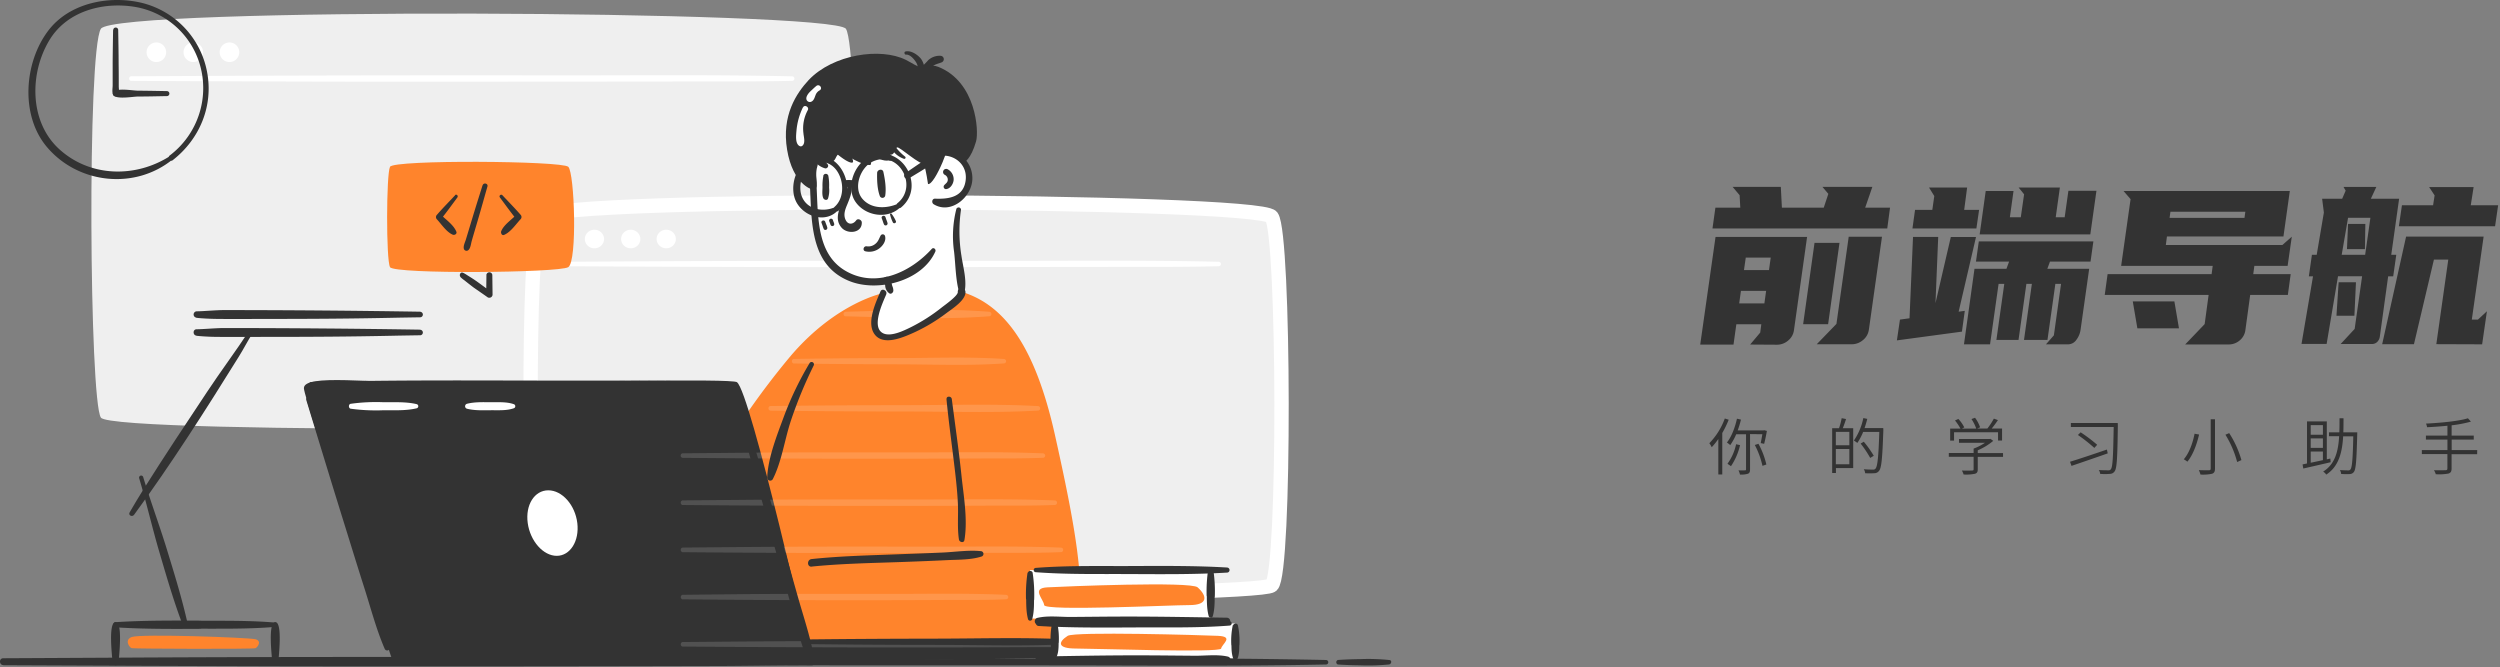 <svg width="1045" height="279" fill="none" xmlns="http://www.w3.org/2000/svg"><rect width="100%" height="100%" fill="#808080" stroke="none"/><g clip-path="url(#clip0)"><path d="M353.58 174.56c-5.8 5.18-306.61 7.24-311.41 0-4.8-7.24-5.77-153.33 0-162.53 5.77-9.2 306-7.7 311.41 0 5.41 7.7 5.8 157.36 0 162.53z" fill="#EFEFEF"/><path d="M54.7 33.81c32.94.173 65.877.283 98.81.33 44.633 0 89.27-.027 133.91-.08 14.57 0 29.15.06 43.71-.27a.942.942 0 00.94-.94.941.941 0 00-.94-.94c-32.92-.74-65.89-.35-98.81-.39-44.667-.06-89.303-.01-133.91.15l-43.72.22a1 1 0 000 1.92h.01zM65.36 25.93a4.09 4.09 0 100-8.18 4.09 4.09 0 000 8.18zM80.81 25.93a4.09 4.09 0 100-8.18 4.09 4.09 0 000 8.18zM95.92 25.93a4.09 4.09 0 100-8.18 4.09 4.09 0 000 8.18z" fill="#fff"/><path d="M531.55 244.69c-5.69 4.91-301.14 6.86-305.85 0-4.71-6.86-5.67-145.36 0-154.07 5.67-8.71 300.53-7.3 305.85 0 5.32 7.3 5.7 149.17 0 154.07z" fill="#EFEFEF" stroke="#fff" stroke-width="6" stroke-miterlimit="10"/><path d="M238.03 111.31c32.333.167 64.667.28 97 .34 43.833 0 87.66-.03 131.48-.09 14.34 0 28.69.06 43-.27a.94.94 0 00.81-1.05.926.926 0 00-.86-.82c-32.31-.75-64.68-.35-97-.4-43.827-.06-87.657-.01-131.49.15l-43 .23a1.004 1.004 0 00-.679.973 1 1 0 00.729.937h.01zM248.48 103.79c2.22 0 4.02-1.737 4.02-3.88s-1.8-3.88-4.02-3.88c-2.22 0-4.02 1.737-4.02 3.88s1.8 3.88 4.02 3.88zM263.65 103.79c2.22 0 4.02-1.737 4.02-3.88s-1.8-3.88-4.02-3.88c-2.22 0-4.02 1.737-4.02 3.88s1.8 3.88 4.02 3.88zM278.49 103.79c2.22 0 4.02-1.737 4.02-3.88s-1.8-3.88-4.02-3.88c-2.22 0-4.02 1.737-4.02 3.88s1.8 3.88 4.02 3.88z" fill="#fff"/><path d="M338.95 66.98s1.43 20.94 1.56 22.53c.13 1.59.9 20.21 11.12 24.18a49.193 49.193 0 0019 3.38l1.61 4.5a8.889 8.889 0 00-4.81 5.47c-1.14 4-6.19 15.66 2.33 14.11 8.52-1.55 23.32-10.32 23.32-10.32l8.88-6.2s-.25-8.34-.77-12-1.61-16.75-1.59-17.2c.02-.45 1.21-11.59 1.21-11.59s4.75-6.44 4.3-9.56c-.45-3.12-2.84-6.91-3.1-8.69-.26-1.78-32.32-16.57-33.3-16.9-.98-.33-29.49 5.17-29.49 5.17l-.27 13.12z" fill="#fff"/><path d="M386.43 69.59c-2.61-5.36-5.31-7.63-5.9-11-.59-3.37 13.82-.56 15.86-.46 2.04.1-5.58 19.38-8.48 18.8 0 0-.88-6.02-1.48-7.34z" fill="#333"/><path d="M339.22 79.08s-7.82-2.09-10.21-16.49c-2.39-14.4 4-23.72 9-29.12 10.18-10.79 30.14-13.73 40.69-8.42 3 1.53 4.3 2.67 6.24 3 2.4.42 3.79-1.48 7.3-.09 15.8 6.28 17 26.86 15.76 31.14-2.17 7.59-5 8.78-5 8.78s-.58-4.77-8.71-4.18c-2.87.2-1.9.86-4.2 1.16-2.3.3 0 2.43-3.33 3.63-2.16.79-10.68-7.22-11.75-6.88-1.07.34-1.14 5-4.39 2.08-1.65-1.46 4.15 3.46 0 3.46-2.49 0-4.84-1.87-6-1.63-.84.17-.09 3.41-.93 3.46-2.54.14-6.92-2.33-7.86-2.87-3.62-2.11-3.28-2.85-4.27-2.42-3 1.27-1.54 4.11-4.85 3.88-8.57-.58-3.8-1.88-5.07 2-1.55 4.94 1.7 10.13-2.42 9.51z" fill="#333"/><path d="M349.45 59.64a3 3 0 013.62 1.1c1.84 2.71 4.68 7.29 3 7.25-2.41 0-8.36-5.43-9.27-6.35-.53-.51 1.12-1.37 2.65-2z" fill="#333"/><path d="M336.03 268.26l-25.24-93.36a321.287 321.287 0 0119.94-26.39c19.14-22.25 38.54-26 38.54-26s-8.23 17.91.57 18.63c13.53 1.11 32.2-19.14 32.2-19.14 18 5.53 30.75 23 39 60.14 5.91 26.59 11.57 53.68 10.4 70.78-.74 10.88-9.9 15.3-20.82 15.33h-94.59" fill="#FF842C"/><path d="M127.03 162.27c0 4.56 37.16 114.24 37.16 114.24l175.07.09s-25.59-113.09-31.23-116.85c-2.43-1.61-72.41 0-124.73.29-27.81.17-56.27-3.91-56.27 2.23z" fill="#333"/><path d="M331.67 267.85l109.21.55v6.71l-104.83 1.43-4.38-8.69z" fill="#333"/><g opacity=".39" fill="#fff"><path opacity=".39" d="M353.33 132.2c19.87.47 40.29 1.52 60.13 0a.943.943 0 00.665-.275.943.943 0 000-1.33.943.943 0 00-.665-.275c-19.83-1.53-40.25-.49-60.13 0a1.004 1.004 0 00-.714.851 1.001 1.001 0 00.714 1.069v-.04zM331.7 151.92c14.68.24 29.35.33 44 .36 14.65.03 29.46.66 44-.38a.942.942 0 00.84-1 .996.996 0 00-.84-.84c-14.58-1-29.44-.4-44-.38-14.56.02-29.35.12-44 .36a1.004 1.004 0 00-.679.973 1 1 0 00.729.937l-.05-.03zM321.97 171.64c18.667.24 37.333.36 56 .36 18.61 0 37.43.66 56-.38a.94.94 0 00-.05-1.87c-18.59-1-37.42-.4-56-.38-18.58.02-37.34.12-56 .36a.997.997 0 00-.65 1.25 1.004 1.004 0 00.65.66h.05zM285.25 191.37c42.06.387 84.12.47 126.18.25 8.21 0 16.43.06 24.62-.28a.942.942 0 00.84-1 1 1 0 00-.86-.83c-18-.75-36.2-.37-54.26-.4-24 0-47.95-.08-71.92.15l-24.62.23a1.001 1.001 0 00-.68 1.24 1.002 1.002 0 00.7.64zM285.25 211.09c43.333.393 86.667.477 130 .25 8.54 0 17.11.07 25.65-.27a.943.943 0 00.665-.275.943.943 0 000-1.33.943.943 0 00-.665-.275c-18.69-.75-37.49-.37-56.2-.39-24.59 0-49.2-.09-73.79.14l-25.65.23a1.003 1.003 0 00-.72.96 1 1 0 00.72.96h-.01zM285.25 230.81c44.2.4 88.4.483 132.6.25 8.54 0 17.09.07 25.62-.27a.943.943 0 00.665-.275.943.943 0 000-1.33.943.943 0 00-.665-.275c-18.77-.74-37.64-.35-56.42-.39-25.39-.05-50.79-.08-76.18.14l-25.61.23a1.003 1.003 0 00-.72.96 1 1 0 00.72.96h-.01zM285.25 250.51c37.54.4 75.07.487 112.59.26 7.59 0 15.19.07 22.77-.28a.942.942 0 00.84-1 1.003 1.003 0 00-.84-.84c-16.29-.75-32.7-.38-49-.4-21.19 0-42.4-.09-63.59.14l-22.76.24a1.002 1.002 0 000 1.91l-.01-.03zM285.25 270.25c49.3.4 98.587.483 147.86.25 9.18 0 18.38.06 27.55-.27a.942.942 0 00.84-1 1.003 1.003 0 00-.84-.84c-20.85-.74-41.79-.36-62.64-.4-28.41-.05-56.82-.08-85.22.15l-27.55.23a1.002 1.002 0 000 1.91v-.03z"/></g><path d="M731.56 144.02l4.21-5 .46-3.48h-10.44l-1.19 8.51h-13.91l6.4-45h38.27l-5.49 39a6.679 6.679 0 01-2.43 4.3 7.08 7.08 0 01-4.71 1.74l-11.17-.07zm-4.12-57.21l-.28-5.22-2.93-3.48h20.15l.45 8.7h17.49l1.92-5.77-2.47-2.93h20.87l-3 8.7h10.39l-1.16 8.7h-73.06l1.22-8.7h10.41zm-.46 40h10.53l.73-5.22h-10.53l-.73 5.22zm2-13.91h10.45l.73-5.22h-10.43l-.75 5.22zm39.93-11.39l-4.76 34h-10.44l4.76-34h10.44zm-9.52 42.39l8.24-8.51 5.13-36.44h13.91l-5.49 38.91a6.677 6.677 0 01-2.47 4.3 7.17 7.17 0 01-4.67 1.74h-14.65zM818.71 130.29l2.57-.36-1.19 8.69-27.19 3.66 1.28-8.69 4-.55 1.46-34h10.53l-1.14 27.68 6.41-27.65h10.53l-7.26 31.22zm-11-42.57l.82-5.77-2.2-3.57h15.93l-1.23 9.34h6.23l-1.13 7.79H799.4l1.09-7.78 7.22-.01zm47.51 56.21l3.3-3.75 3-21.52h-2.38l-3.3 23.44h-9.81l3.29-23.44h-2.29l-3.29 23.44h-9.25l3.3-23.44h-2.38l-3.57 25.27h-10.9l4.4-31.58h13.36l1.1-3h-13.85l1.19-8.43h47.89l-1.19 8.43h-16.95l-1.1 3h17.49l-3.57 25.26a9.004 9.004 0 01-1.83 4.49 4.208 4.208 0 01-3.3 1.83h-9.36zm-15.1-53.1h4.57l1.38-9.61-2.29-2.84h17.25l-1.74 12.45h3.74l1.56-11.07h11.72l-2.56 18.21H827.5l2.53-18.12h11.62l-1.53 10.98zM890.58 83.24l-2.93-3.39h69.49l-2.66 19h-48.7l-.46 3.57h48.71l3.94-3.48-1.74 12.18h-13.91l-.46 3.48h15.65l-1.19 8.69h-15.74l-2 14.65a6.709 6.709 0 01-2.38 4.35 7.003 7.003 0 01-4.67 1.69h-18.12l8.14-8.51 1.65-12.18h-43.42l1.19-8.69h43.48l.46-3.48h-38.27l3.94-27.88zm20.23 54h-17.39l-1.92-11.26h17.39l1.92 11.26zm-3.57-48.73l-.36 2.57h31.31l.36-2.57h-31.31zM966.84 115.51h-1.74l1.28-9h2l3-17.67-.73-5.77h8.38l1.46-3.38-.91-1.56h13.73l-2.29 4.94h11.81l-3.29 23.44h2.1l-1.28 9h-2.11l-3.48 25.18a3.81 3.81 0 01-1.19 2.33c-.58.51-1.328.788-2.1.78h-13.09l5.86-6.32 3.11-22h-10.07l-4.76 28.29h-10.5l4.81-28.26zm10.71 2.47h7.24l-.65 14h-7.5l.91-14zm1.28-11.47h9.8l2.2-15.47h-9.34l-2.66 15.47zm2.66-12.91h7.23l-.18 10.53h-7.51l.46-10.53zm36.89 50.26l5-35.34h-6l-8.35 35.37h-13.28l10-45h32.41l-4.94 34.7h2.56l3.75-3.48-2 13.82-19.15-.07zm-1.35-58.06l.64-4.12-2.29-3.48h18.59l-1.19 7.6h11.44l-1.28 8.79h-40.21l1.28-8.79h13.02zM722.59 175.45a40.383 40.383 0 01-2.68 5.54v17.33h-1.65v-14.81a31.379 31.379 0 01-2.76 3.43 9.107 9.107 0 00-1-1.67 29.054 29.054 0 006.47-10.34l1.62.52zm8.93 6v14.75c0 1-.21 1.52-.85 1.81a9.537 9.537 0 01-3.36.36 7.369 7.369 0 00-.62-1.76c1.24.05 2.38 0 2.71 0 .33 0 .44-.11.44-.44v-14.66h-4.1a24.437 24.437 0 01-2.5 4.54 16.256 16.256 0 00-1.39-1.09c1.93-2.42 3.35-6.13 4.2-9.95l1.68.39a44.037 44.037 0 01-1.37 4.51h10.78l.28-.08 1.14.29c-.31 1.85-.78 4-1.14 5.39l-1.44-.29c.2-1 .46-2.37.69-3.71l-5.15-.06zm-4.18 4.62a26.167 26.167 0 01-3.79 8.79l-1.47-1a21.532 21.532 0 003.61-8.17l1.65.38zm7.69-.56a33.21 33.21 0 013.31 8.66l-1.63.55a35.117 35.117 0 00-3.2-8.72l1.52-.49zM771.65 175.16c-.41 1.27-.9 2.71-1.36 3.82h4.35v16.66h-7.22v2.06h-1.57v-18.72h2.86a27.33 27.33 0 001.11-4.18l1.83.36zm1.38 5.35h-5.65v5.62h5.65v-5.62zm0 13.56v-6.4h-5.65v6.4h5.65zm14.21-14.26c-.41 11.84-.77 15.78-1.8 17a2.414 2.414 0 01-2 1c-1.266.07-2.534.07-3.8 0a3.999 3.999 0 00-.56-1.68c1.67.16 3.22.16 3.79.16a1.176 1.176 0 001.08-.39c.85-.9 1.26-4.87 1.6-15.34h-6.76a24.214 24.214 0 01-2.42 4.59 16.066 16.066 0 00-1.44-1 25.615 25.615 0 003.94-9.41l1.65.36c-.33 1.29-.69 2.58-1.13 3.82h7.81l.04.89zm-5.49 11.6a46.398 46.398 0 00-4-6l1.32-.77a43.896 43.896 0 014.16 5.87l-1.48.9zM837.27 190.97H826.7v5.21c0 1.11-.31 1.6-1.19 1.86-1.554.3-3.14.401-4.72.3a8.514 8.514 0 00-.72-1.67c1.413.067 2.823.067 4.23 0 .54 0 .67-.15.67-.51v-5.21H814.6v-1.6h10.37v-1.84a21.845 21.845 0 004.74-2.42h-10.85v-1.58h12.81l.36-.08 1.14.85a25.727 25.727 0 01-6.47 3.95v1.16h10.57v1.58zm-20.48-6.81h-1.62v-5h4.3a19.492 19.492 0 00-2.29-3.4l1.42-.64a15.007 15.007 0 012.47 3.53l-1 .51h6a17.61 17.61 0 00-2-4l1.49-.54a14.362 14.362 0 012.12 4l-1.27.51h4.31a28.47 28.47 0 002.71-4.15l1.7.62a42.683 42.683 0 01-2.6 3.53h4.33v5h-1.68v-3.43h-18.39v3.46zM881.03 189.51c-5.34 1.88-11.19 3.89-15.14 5.23l-.62-1.73c3.72-1.13 9.83-3.17 15.42-5.1l.34 1.6zm4.23-11.71c-.18 13.56-.39 17.89-1.32 19.18a2.423 2.423 0 01-2.06 1.11c-1.331.1-2.669.1-4 0a3.616 3.616 0 00-.57-1.62c1.78.12 3.35.12 4 .12a1.104 1.104 0 001-.41c.82-.9 1-5.54 1.21-17.69h-17.9v-1.68h19.6l.04.99zm-15.55 2.91a63.757 63.757 0 016.91 5.21l-1.19 1.32a64.075 64.075 0 00-6.86-5.42l1.14-1.11zM919.22 181.63c-.88 3.77-2.45 8.44-4.9 11.35a9.96 9.96 0 00-1.5-1c2.38-2.73 3.84-7.2 4.51-10.68l1.89.33zm6.65-6.37v20.58c0 1.34-.39 1.89-1.24 2.2a18.964 18.964 0 01-4.82.33 11.237 11.237 0 00-.7-1.86c1.94.08 3.72.05 4.23.05.51 0 .73-.17.73-.72v-20.58h1.8zm5.93 5.78a41.406 41.406 0 015.11 11.27l-1.78.82a42.167 42.167 0 00-4.9-11.42l1.57-.67zM974.21 193.21c-4 .93-8.38 1.94-11.43 2.63l-.31-1.72 1.86-.39v-17.59h8.28V192l1.47-.33.13 1.54zm-8.33-15.5v4h5.1v-4h-5.1zm5.1 5.55h-5.1v3.94h5.1v-3.94zm-5.1 10.16c1.57-.31 3.3-.7 5.1-1.08v-3.61h-5.1v4.69zm19.44-11.79c-.28 10.86-.54 14.5-1.39 15.63a2.2 2.2 0 01-1.81.9 27.72 27.72 0 01-3.53-.05 3.352 3.352 0 00-.51-1.62c1.49.1 2.88.13 3.4.13a1 1 0 001-.39c.67-.77 1-4.23 1.19-13.85h-4.23c-.39 6.71-1.81 12.61-7.07 16a4.305 4.305 0 00-1.29-1.26c5-3.07 6.32-8.54 6.68-14.78h-4.25v-1.62h4.33c.08-1.94.08-3.87.08-5.88h1.67c0 2 0 3.94-.08 5.88h5.83l-.02.91zM1035.44 189.86h-10.68v6c0 1.29-.41 1.8-1.31 2.09-1.75.308-3.52.402-5.29.28a7.398 7.398 0 00-.75-1.68c2.22.06 4.23 0 4.8 0 .57 0 .8-.2.8-.75v-6h-10.68v-1.68h10.7v-4.38h-9v-1.65h9v-4.13c-2.86.29-5.83.49-8.51.62a6.716 6.716 0 00-.44-1.52c6.09-.31 13.67-1 17.51-2.22l1.26 1.4a52.703 52.703 0 01-8.07 1.54v4.31h9.25v1.65h-9.23v4.38h10.68l-.04 1.74zM130.17 161.81c29.51.78 59.05.69 88.58.62 29.53-.07 59 .26 88.54-.78a.913.913 0 00.544-1.543.893.893 0 00-.544-.257c-29.51-1-59.06-.71-88.59-.78-29.53-.07-59-.17-88.54.61a1.065 1.065 0 00-.742.328 1.07 1.07 0 00-.293.757 1.065 1.065 0 00.328.742 1.07 1.07 0 00.757.293l-.04.01z" fill="#333"/><path d="M195.16 170.84c3.19.8 6.57.67 9.84.64 3.27-.03 6.71.24 9.76-.82a.912.912 0 00.53-.443.903.903 0 00-.53-1.277c-3.06-1.06-6.61-.78-9.8-.81-3.19-.03-6.62-.15-9.81.66a1.08 1.08 0 00-.69 1.35c.055.169.151.322.28.445.13.122.288.21.46.255h-.04zM146.58 170.84c4.589.623 9.223.837 13.85.64 4.56 0 9.32.24 13.78-.82a.897.897 0 00.628-.78.883.883 0 00-.038-.35.887.887 0 00-.59-.59c-4.46-1.06-9.25-.78-13.81-.81a77.038 77.038 0 00-13.82.66c-1 .18-.94 1.87 0 2.05z" fill="#fff"/><path d="M48.34 262.23c11.76.74 23.59.69 35.37.62 2.17 0 2.09-3.38-.08-3.37h-3.95c-2.15 0-2.06 3.34.08 3.33 11.77-.07 23.6.22 35.34-.77a.914.914 0 00.606-.335.917.917 0 00-.062-1.208.893.893 0 00-.544-.257c-11.76-1-23.6-.7-35.38-.77-2.15 0-2.06 3.32.08 3.33h4c2.17 0 2.09-3.36-.08-3.37-11.78-.06-23.59-.11-35.34.63a1.064 1.064 0 00-1.035 1.085 1.06 1.06 0 001.085 1.035l-.09.05z" fill="#333"/><path d="M78.47 260.86c-2.32-10.45-5.5-20.71-8.63-30.94-3.13-10.23-6.91-20.33-10-30.55a.883.883 0 00-1.12-.54.888.888 0 00-.57 1c3.06 10.22 5.46 20.73 8.48 31 3.02 10.27 6 20.58 9.81 30.58a1.088 1.088 0 001.43.48 1.058 1.058 0 00.57-1.09l.03.06zM306.2 163.85c5.08 18.933 10.197 37.85 15.35 56.75 2.55 9.28 5.21 18.54 7.82 27.81 2.68 9.51 4.8 19.48 8.61 28.61.52 1.25 2.86 1.19 2.61-.42-1.46-9.26-4.59-18.33-7.14-27.34-2.71-9.59-5.39-19.18-8.15-28.75-5.51-19.15-11.2-38.23-16.86-57.33a1.167 1.167 0 00-1.442-.74 1.168 1.168 0 00-.798 1.41zM175.75 137.8c-27.333-.44-54.667-.667-82-.68-3.53 0-8.93.51-11.56.51-1.72 0-1.65 2.67.06 2.67-1.11 0 1.53.22 2.25.27 2.14.15 4.29.24 6.44.25 7.47.07 15 0 22.44 0 16.82 0 33.64-.11 50.46-.47 4-.09 7.94-.14 11.91-.21a1.152 1.152 0 001.007-1.186 1.149 1.149 0 00-1.097-1.104l.09-.05zM175.75 130.29c-27.333-.44-54.667-.667-82-.68-3.53 0-8.93.52-11.56.52a1.331 1.331 0 00.06 2.66c-1.11 0 1.53.22 2.25.27 2.14.147 4.287.23 6.44.25 7.47.08 15 0 22.44 0 16.82 0 33.64-.11 50.46-.47 4-.09 7.94-.14 11.91-.21a1.152 1.152 0 001.007-1.186 1.147 1.147 0 00-1.097-1.104l.09-.05zM128.03 167.23c5.32 17.37 10.58 34.75 16 52.1 2.73 8.76 5.42 17.55 8.22 26.3 2.72 8.49 5 17.35 8.54 25.55a1.12 1.12 0 001.44.64 1.092 1.092 0 00.68-1.28c-1.81-8.74-5-17.32-7.59-25.84-2.69-8.79-5.48-17.54-8.23-26.3a4853.755 4853.755 0 00-16.61-51.9 1.27 1.27 0 00-2.43.73h-.02zM49.58 276.78c.12-2.23 1.88-16.79-1.29-16.72-3.17.07-1.37 14.51-1.25 16.78a1.269 1.269 0 001.3 1.24 1.27 1.27 0 001.24-1.3zM116.35 276.78c.11-2.23 1.87-16.79-1.3-16.72-3.17.07-1.36 14.51-1.24 16.78a1.282 1.282 0 00.393.889 1.272 1.272 0 002.147-.949z" fill="#333"/><path d="M1.42 278.07c40.28.193 80.56.347 120.84.46 58.5.073 116.99.03 175.47-.13 13.52 0 28.89-.38 41.56-.29 1.91 0 1.83-2.94-.07-3-36.27-.28-75.16-.39-112.26-.45-59.3-.09-118.6-.11-177.9.24l-47.71.25c-1.85 0-1.77 2.86.07 2.87v.05zM559.31 277.77c3.24.21 6.46.32 9.7.34a1.3 1.3 0 00-.06-2.6h-.29c-1.68 0-1.61 2.59.07 2.61 3.964.147 7.933.023 11.88-.37 1-.13 1.35-1.7.21-1.85a85.136 85.136 0 00-12.16-.39 1.313 1.313 0 00-1.166 1.337 1.312 1.312 0 001.236 1.273h.3a1.3 1.3 0 00-.06-2.6c-3.24 0-6.45.13-9.69.34a1.003 1.003 0 00-.72.96 1 1 0 00.72.96l.03-.01z" fill="#333"/><path d="M327.3 277.77h3.44a1.001 1.001 0 00.76-1.19 1 1 0 00-.76-.75l-11-.06-17.42-.08h-4a1.131 1.131 0 00.06 2.26c9.47.05 18.94.12 28.41.14 37.31.1 74.62 0 111.93.06 38.5 0 77.07.43 115.56-.39a.943.943 0 00.665-.275.943.943 0 000-1.33.943.943 0 00-.665-.275c-59-1.26-118.07-.39-177.06-.36-23.56 0-47.12 0-70.67.13h-8.19a1.131 1.131 0 00.06 2.26l10.93-.05 17.41-.08h4a1.001 1.001 0 00.76-1.19 1 1 0 00-.76-.75h-3.45a1.003 1.003 0 00-.65 1.26 1.004 1.004 0 00.7.66l-.06.01zM336.03 269.22c18.58.233 37.16.35 55.74.35 18.51 0 37.23.66 55.72-.37a.943.943 0 00.665-.275.943.943 0 000-1.33.943.943 0 00-.665-.275c-18.5-1-37.23-.4-55.74-.37-18.51.03-37.15.12-55.73.35a1.003 1.003 0 00-.65 1.26 1.004 1.004 0 00.7.66h-.04zM337.91 69.36c2.2 16.63-2.33 40.44 17.3 48.19 11.8 4.66 30.23 0 35.76-12.4.41-.93-.74-1.94-1.5-1.1-8.81 9.68-23 16.44-35.65 9.39-15.33-8.53-10.84-30.12-13.34-44.49-.25-1.44-2.76-1.06-2.57.41zM391.18 65.51c6.54-2 13.31 2.63 12.48 9.76-.83 7.13-7 8-12.8 7.77-1.31-.05-1.56 1.74-.57 2.34 7.23 4.44 16-3.07 16.16-10.55.2-8.52-8.06-14.07-15.95-11.6a1.19 1.19 0 00.68 2.28zM366.64 72.32c-.08 3 .06 6.75 1.12 9.59a1.18 1.18 0 002.25-.05c.51-3.12-.08-6.9-.76-10-.34-1.53-2.58-1-2.61.42v.04z" fill="#333"/><path d="M344.17 73.51a21.238 21.238 0 00-.37 4.64c0 1.51-.27 3.22.31 4.63.32.77 1.62 1.18 2 .21.468-1.475.621-3.032.45-4.57a21.006 21.006 0 00-.33-5 1.098 1.098 0 00-1.822-.432c-.122.121-.213.27-.268.432l.03.09zM354.23 77.56c-.16 5.43-7.11 12.41-2.39 17.67 2.49 2.77 8.51 2.25 8.39-2.23 0-1.06-1.61-1.89-2.34-.9-1.34 1.82-3.53 2-4.52-.4-.92-2.2 0-4.37.86-6.42 1.05-2.58 2-4.94 1.83-7.77a.92.92 0 00-1.83.05zM361.81 105.06a6.938 6.938 0 005.77-1.25c1.51-1.14 2.93-3.18 2.36-5.16a.998.998 0 00-1.418-.592c-.173.09-.317.23-.412.402-.64 1.16-.93 2.35-2 3.29a4.53 4.53 0 01-3.81 1.21c-1.36-.22-1.91 1.79-.53 2.1h.04z" fill="#333"/><path d="M350.51 88.06c9.06-8.33 0-27.92-12.52-21.33-5.89 3.11-8.2 12.5-4.9 18.13 3.47 5.91 12.27 8.49 17.22 3a.894.894 0 00.148-.98.904.904 0 00-.208-.28.91.91 0 00-1-.11c-5 2.38-12 1.22-14.13-4.5-1.68-4.44.36-11.91 5.21-13.64 10.37-3.72 15.41 12 8.55 18.09-1.18 1.01.53 2.64 1.63 1.62zM376.59 86.77c11-9-.19-27.7-13.36-21.14-6.28 3.13-9.78 12.75-5.62 18.76 4.16 6.01 13.55 7.41 18.79 2.19.59-.59-.07-1.85-.91-1.47-4.8 2.14-11.25 2.4-15-2-4-4.67-.84-13.29 4.45-15.64 10.86-4.83 19 10.41 10.19 17.47a1.17 1.17 0 001.46 1.83zM72.18 66.97c11.36-8.85 17.13-22.8 14.34-37.08A36.66 36.66 0 0059.46 1.24C45.75-2.1 29 1.15 20.16 12.83 10.05 26.16 8.49 48.16 19.49 61.3c13.11 15.67 36.94 18.18 52.73 5.29.79-.65-.28-1.92-1.12-1.38-14.36 9.23-33.39 8.91-46.31-2.84-12.59-11.44-12.55-31.85-4-45.81C28.04 4.79 42.58.82 55.72 2.77a34.21 34.21 0 0127.53 23.26 35.31 35.31 0 01-12.35 39c-1.09.86.13 2.86 1.28 1.94zM386.95 30.4a15.271 15.271 0 002.68-2.46c1.11-1.13 2.49-1.27 3.9-1.85a1.42 1.42 0 00-.44-2.77 6.998 6.998 0 00-5.1 1.85 27.411 27.411 0 01-2.64 2.64c-1.6 1.1-.05 3.66 1.6 2.59zM369.35 117.51c.24.56.42 1.16.66 1.72.14.32 0-.19 0 0v.28a4.246 4.246 0 001.68 3.08c.81.56 1.66-.28 1.73-1.05 0-.662-.14-1.316-.41-1.92-.05-.14-.08-.29-.13-.42.08.22 0 .28 0 0a8.467 8.467 0 00-1.07-2.87c-.69-1.38-3.11-.32-2.49 1.12l.03.06zM394.88 73.06a2.254 2.254 0 011.29 2.21c-.09 1.07-.89 1.44-1.51 2.17a.998.998 0 00.205 1.44c.149.104.323.167.505.18 1.79-.1 3.06-2.06 3.24-3.71a4.732 4.732 0 00-2.47-4.59 1.31 1.31 0 00-1.78.52 1.32 1.32 0 00.52 1.78zM399.81 87.14a46.072 46.072 0 00-1 18.11c.63 5.49.63 11.81 2.16 17.08a1.133 1.133 0 001.42.72 1.113 1.113 0 00.71-.72c1.23-4.87-.53-10.61-1.23-15.49a62.933 62.933 0 01-.17-19.18 1.004 1.004 0 00-.731-.917.998.998 0 00-1.099.407l-.06-.01z" fill="#333"/><path d="M368.03 121.86c-2 4.66-6.31 13.77-2 18.42 3.17 3.42 9 1.58 12.63.17a72.29 72.29 0 0017.13-9.71c2.27-1.69 8-5.32 7.77-8.77-.16-2.05-3.37-2-3.2.08.13 1.56-5.42 5.45-6.73 6.48a73.042 73.042 0 01-12.79 8.19c-2.92 1.42-8.76 4.4-12 2.42-4.6-2.78.2-12.72 1.57-16 .67-1.59-1.7-2.91-2.37-1.31l-.01.03zM367.48 45.15c-4.65 7.52-4.3 17 4.09 21.9.88.51 2.07-.62 1.42-1.49-2.24-3-5.18-5.31-6.17-9.13-.99-3.82.22-7.27 1.87-10.61a.678.678 0 00-.777-.994.682.682 0 00-.413.334l-.02-.01z" fill="#333"/><path d="M371.74 45.56c-3 6.72-1.9 18 6.13 20.84a.54.54 0 00.65-.4.516.516 0 00-.15-.5c-6.26-4.88-9-12-6-19.68.14-.38-.47-.62-.63-.26zM372.03 89.61c.27 1.178.679 2.32 1.22 3.4.39.65 1.51.18 1.24-.56a14.651 14.651 0 00-1.84-3.12.35.35 0 00-.49-.06.36.36 0 00-.13.34zM340.5 48.36c-3.62 6.09-4.32 19.39 4.34 22 .84.25 1.74-.85 1.16-1.59-2.06-2.65-4.26-4.41-5.25-7.84a16.713 16.713 0 01.95-11.9.687.687 0 00-.294-.883.689.689 0 00-.906.213zM378.81 22.82c1.75 0 3.35 2 4.14 3.27a5.003 5.003 0 01.62 3.56c-.13.559-.11 1.142.06 1.69a1.087 1.087 0 001.58.6c2.39-1.41 1-5.91-.38-7.53s-4-3.4-6.29-2.9c-.77.16-.54 1.36.22 1.35l.05-.04zM380.03 74.51c2.7-1.66 5.45-3.26 8.11-5 2.17-1.42 5.7-3 7.16-5.27a1.089 1.089 0 00-1-1.61c-2.66.42-5.56 2.9-7.78 4.31-2.68 1.7-5.27 3.54-7.9 5.32a1.324 1.324 0 00-.649.831 1.335 1.335 0 00.16 1.042 1.329 1.329 0 001.899.377zM353.03 77.9c.73.13 1.47.3 2.21.38.91.09 2.32.12 3-.52a1.23 1.23 0 000-1.71c-.53-.63-2.12-.76-2.86-.79-.687-.03-1.376-.01-2.06.06-1.43 0-1.78 2.32-.28 2.58h-.01z" fill="#333"/><path d="M237.54 111.67c-3.83 2.4-72.85 3-74.51 0-1.66-3-1.57-38.92 0-41.95 1.57-3.03 71.88-2.5 74.51 0 2.63 2.5 3.83 39.54 0 41.95z" fill="#FF842C"/><path d="M203.33 115.01l-.1 8.17 2-1.21c-1.9-1.39-3.78-2.79-5.68-4.16-1.28-.92-2.61-1.76-3.95-2.59-.46-.29-.92-.61-1.4-.87-.15-.09-.91-.49-.57-.25-1.05-.75-2 1-1 1.75-.75-.53 0 .1.21.32.403.358.827.692 1.27 1 1.26 1 2.52 2 3.84 3 2 1.4 4 2.76 5.94 4.14a1.37 1.37 0 001.84-.56c.112-.201.168-.43.16-.66l-.1-8.16a1.247 1.247 0 00-1.273-1.112 1.246 1.246 0 00-1.217 1.172l.03.02zM190.26 81.6c-2.57 2.74-5.21 5.41-7.67 8.24a1.328 1.328 0 000 1.8c1.92 2.05 4 5.33 6.64 6.45.75.32 1.9-.29 1.53-1.24-1.11-2.78-4.31-5-6.41-7.05v1.8c2.37-2.94 4.57-6 6.82-9.05.52-.69-.37-1.61-1-.95h.09zM208.88 82.44c2.23 3 4.4 6 6.74 8.95l.17-1.55c-2 2-5.23 4.17-6.28 6.8-.29.74.28 2 1.24 1.53 2.75-1.18 4.85-4.41 6.88-6.57a1.31 1.31 0 000-1.8c-2.46-2.82-5.09-5.49-7.65-8.22-.53-.56-1.53.23-1.06.86h-.04zM201.71 77.44c-1.45 4.63-2.92 9.26-4.32 13.91-.89 2.94-1.77 5.89-2.67 8.83-.34 1.12-1.16 2.66-.82 3.85a1.16 1.16 0 001.46.75c.171-.048.327-.142.45-.27.89-.78 1.05-2.64 1.35-3.7.85-3 1.73-5.9 2.59-8.85 1.37-4.65 2.66-9.33 4-14 .37-1.3-1.62-1.78-2-.51l-.04-.01zM368.58 91.27l.4 1.1c.148.51.331 1.007.55 1.49a.803.803 0 001 .31.821.821 0 00.44-1c-.13-.46-.29-.911-.48-1.35l-.36-1.06c-.34-1-1.92-.51-1.56.47l.01.04zM343.4 93.16l.4 1.09c.154.51.337 1.011.55 1.5a.78.78 0 001 .3.821.821 0 00.44-1 8.385 8.385 0 00-.48-1.35l-.36-1c-.34-1-1.91-.51-1.56.47l.01-.01zM346.6 92.43l.26.68c.06.16.13.33.18.49.038.178.102.35.19.51a.812.812 0 001.1.29.78.78 0 00.39-.73 4.348 4.348 0 00-.33-1l-.23-.68a.812.812 0 00-1.015-.545.817.817 0 00-.545 1.015v-.03zM395.63 166.89c1 10.33 2.48 20.61 3.66 30.92.48 4.18.9 8.36 1.1 12.57.24 5-.3 10.2.44 15.1.18 1.17 2.06 1.68 2.3.25 1.46-8.62-.37-18.62-1.27-27.28-1.11-10.57-2.65-21.08-4-31.61-.18-1.39-2.35-1.38-2.2 0l-.03.05zM339.3 236.83c12.19-1.23 24.5-1.46 36.74-1.88 6.52-.23 13-.48 19.54-.8 4.66-.23 10.27-.07 14.73-1.53a1.152 1.152 0 00.769-1.273 1.148 1.148 0 00-1.129-.967c-5-.53-10.66.34-15.7.57-6.33.29-12.66.5-19 .74-12 .46-24.08.73-36 2-2 .21-2 3.37.08 3.17l-.03-.03zM338.38 151.83c-4.19 7-7.741 14.363-10.61 22-2.94 8-6.72 17.31-7.09 25.86a1.292 1.292 0 001.35 1.22 1.265 1.265 0 001-.63c3.75-7.39 4.92-16.44 7.53-24.33a182.006 182.006 0 019.54-23.13 1.003 1.003 0 00-.35-1.37.995.995 0 00-1.111.067.995.995 0 00-.259.293v.02z" fill="#333"/><path d="M241.32 218.64c.9 7.57-3 13.7-8.61 13.7-5.61 0-11.08-6.13-12.12-13.7-1.04-7.57 2.81-13.69 8.6-13.69 5.79 0 11.22 6.13 12.13 13.69zM516.36 260.6h-75.48v14.51h75.48V260.6z" fill="#fff"/><path d="M434.03 261.66c13.31.78 26.68.68 40 .61 13.32-.07 26.7.26 40-.78a.914.914 0 00.606-.335.917.917 0 00.194-.665.888.888 0 00-.8-.8c-13.29-1-26.68-.71-40-.78-13.32-.07-26.69-.17-40 .61a1.071 1.071 0 000 2.13v.01z" fill="#333"/><path d="M439.81 260.34a31.536 31.536 0 00-.65 8.05c0 2.16 3.34 2.08 3.37-.08v-1.93a1.661 1.661 0 00-1.81-1.49 1.677 1.677 0 00-1.5 1.58c.07 2.63-.16 5.47.8 8a.9.9 0 001.504.329.854.854 0 00.206-.379c1-2.5.72-5.36.79-8 0-2.12-3.26-2-3.31.09v1.92c0 2.16 3.4 2.08 3.37-.08a30.76 30.76 0 00-.67-8 1.068 1.068 0 00-1.786-.408 1.094 1.094 0 00-.264.458l-.05-.06zM515.32 261.27a31.536 31.536 0 00-.65 8.05c0 2.17 3.34 2.08 3.36-.08v-1.92a1.65 1.65 0 10-3.3.08c.06 2.63-.16 5.48.8 8a.897.897 0 00.78.628.883.883 0 00.35-.038.869.869 0 00.59-.59c1-2.5.72-5.37.78-8 .06-2.13-3.25-2-3.3.08v1.92c0 2.17 3.39 2.09 3.36-.08a30.71 30.71 0 00-.66-8 1.07 1.07 0 00-1.38-.6 1.133 1.133 0 00-.61.64l-.12-.09z" fill="#333"/><path d="M434.03 277.31c13.72.32 27.44.56 41.17.58 8.1 0 16.2-.1 24.31-.15 4.4 0 9.53.65 13.84-.4.189-.055.365-.147.517-.271a1.469 1.469 0 00.543-1.008 1.51 1.51 0 00-.437-1.204 1.51 1.51 0 00-.623-.377c-4.31-1.05-9.47-.35-13.86-.38-8.11-.06-16.21-.17-24.32-.17-13.72 0-27.43.27-41.14.5a1.44 1.44 0 00.07 2.87l-.07.01z" fill="#333"/><path d="M446.29 265.78c-4 2.57-4.51 5.31 3.45 5.31s60.43 1.85 60.7 0c.27-1.85 5.57-5-1.33-5.31-6.9-.31-59.9-1.85-62.82 0z" fill="#FF842C"/><path d="M506.03 238.28h-75.48v20.29h75.48v-20.29z" fill="#fff"/><path d="M512.89 237.22c-13.31-.78-26.69-.68-40-.62-13.31.06-26.7-.26-40 .78a.914.914 0 00-.606.335.917.917 0 00-.194.665.888.888 0 00.8.8c13.29 1 26.69.71 40 .78 13.31.07 26.68.17 40-.61.281 0 .551-.112.75-.31a1.065 1.065 0 000-1.5 1.065 1.065 0 00-.75-.31v-.01z" fill="#333"/><path d="M505.03 238.02a61.068 61.068 0 00-.65 11.14l3.36-.09v-2.68a1.638 1.638 0 00-.512-1.155 1.63 1.63 0 00-1.178-.455 1.638 1.638 0 00-1.155.512 1.64 1.64 0 00-.455 1.178c.06 3.68-.16 7.48.79 11.05a.908.908 0 001.12.62.89.89 0 00.61-.62c1-3.58.72-7.41.78-11.09l-3.3.08v2.69c0 2.16 3.38 2.08 3.36-.09.121-3.712-.1-7.428-.66-11.1a1.07 1.07 0 00-1.38-.6 1.133 1.133 0 00-.61.64l-.12-.03zM429.52 239.33a60.954 60.954 0 00-.65 11.13l3.36-.08v-2.69c0-2.12-3.34-2-3.3.08.06 3.68-.16 7.48.79 11.06a.894.894 0 00.175.309.89.89 0 00.28.219.899.899 0 00.695.052.89.89 0 00.58-.58c1-3.59.72-7.41.78-11.1l-3.3.08v2.7c0 2.17 3.38 2.08 3.36-.08a60.722 60.722 0 00-.66-11.1 1.07 1.07 0 00-1.38-.6 1.123 1.123 0 00-.61.64l-.12-.04z" fill="#333"/><path d="M512.88 258.2c-13.73-.21-27.45-.48-41.18-.48-8.1 0-16.2.11-24.3.17-4.41 0-9.53-.65-13.85.4a1.49 1.49 0 00.07 2.85c4.31 1.06 9.47.35 13.87.38 8.1.05 16.21.16 24.31.15 13.72 0 27.43-.26 41.15-.6a1.44 1.44 0 00-.07-2.87z" fill="#333"/><path d="M500.61 245.51c4 3.59 4.51 7.42-3.44 7.42-7.95 0-60.44 2.59-60.71 0-.27-2.59-5.56-7.05 1.33-7.42 6.89-.37 59.91-2.57 62.82 0z" fill="#FF842C"/><path d="M56.03 215.2c15.56-21.27 29.85-43.69 43.79-66.12 2-3.17 3.67-6.56 5.71-9.68.64-1-.94-1.82-1.57-.87-5.27 8.06-11.81 16.82-17.35 25.2-9 13.54-18 27.07-26.63 40.8-2 3.17-3.9 6.4-5.79 9.64-.71 1.22 1.08 2.1 1.86 1l-.02.03z" fill="#333"/><path d="M55.09 266.27c-3.21 1.19-1.05 4.42 0 4.67s50.82.45 51.73 0c.91-.45 2.73-3 0-3.73s-47.93-2.35-51.73-.94z" fill="#FF842C"/><path d="M335.6 44.92a27.676 27.676 0 00-2.67 9.64c-.14 1.74-.68 5.63 1.39 6.53a1 1 0 001.08-.17c1.37-1.14.56-3.67.44-5.18a15.93 15.93 0 011.81-9.69c.74-1.32-1.39-2.48-2-1.13h-.05zM341.18 35.96c-.81.67-1.57 1.43-2.34 2.14-.77.71-1.86 2-1.79 3.15a1.452 1.452 0 00.966 1.306 1.456 1.456 0 001.234-.116c1-.52 1.26-1.72 1.65-2.68a3.64 3.64 0 011.74-2c1.39-.84-.12-2.91-1.46-1.8z" fill="#fff"/><path d="M47.27 12.56c-.07 4.76-.16 9.53-.18 14.3v8.86c0 1.15-.39 3 .29 4a1.168 1.168 0 001.61.39 1 1 0 00.39-.39c.61-1 .26-2.64.26-3.69 0-3.06 0-6.13-.05-9.19 0-4.77-.1-9.53-.18-14.29a1.04 1.04 0 00-2.08 0l-.06.01z" fill="#333"/><path d="M69.74 38.08c-4-.07-8-.16-12-.18-2.2 0-8.48-1.21-10.26.43a1.16 1.16 0 000 1.62c1.73 1.61 8.15.41 10.28.4 4 0 8-.11 12-.18a1.045 1.045 0 100-2.09h-.02z" fill="#333"/></g><defs><clipPath id="clip0"><path fill="#fff" d="M0 0h1044.22v278.57H0z"/></clipPath></defs></svg>